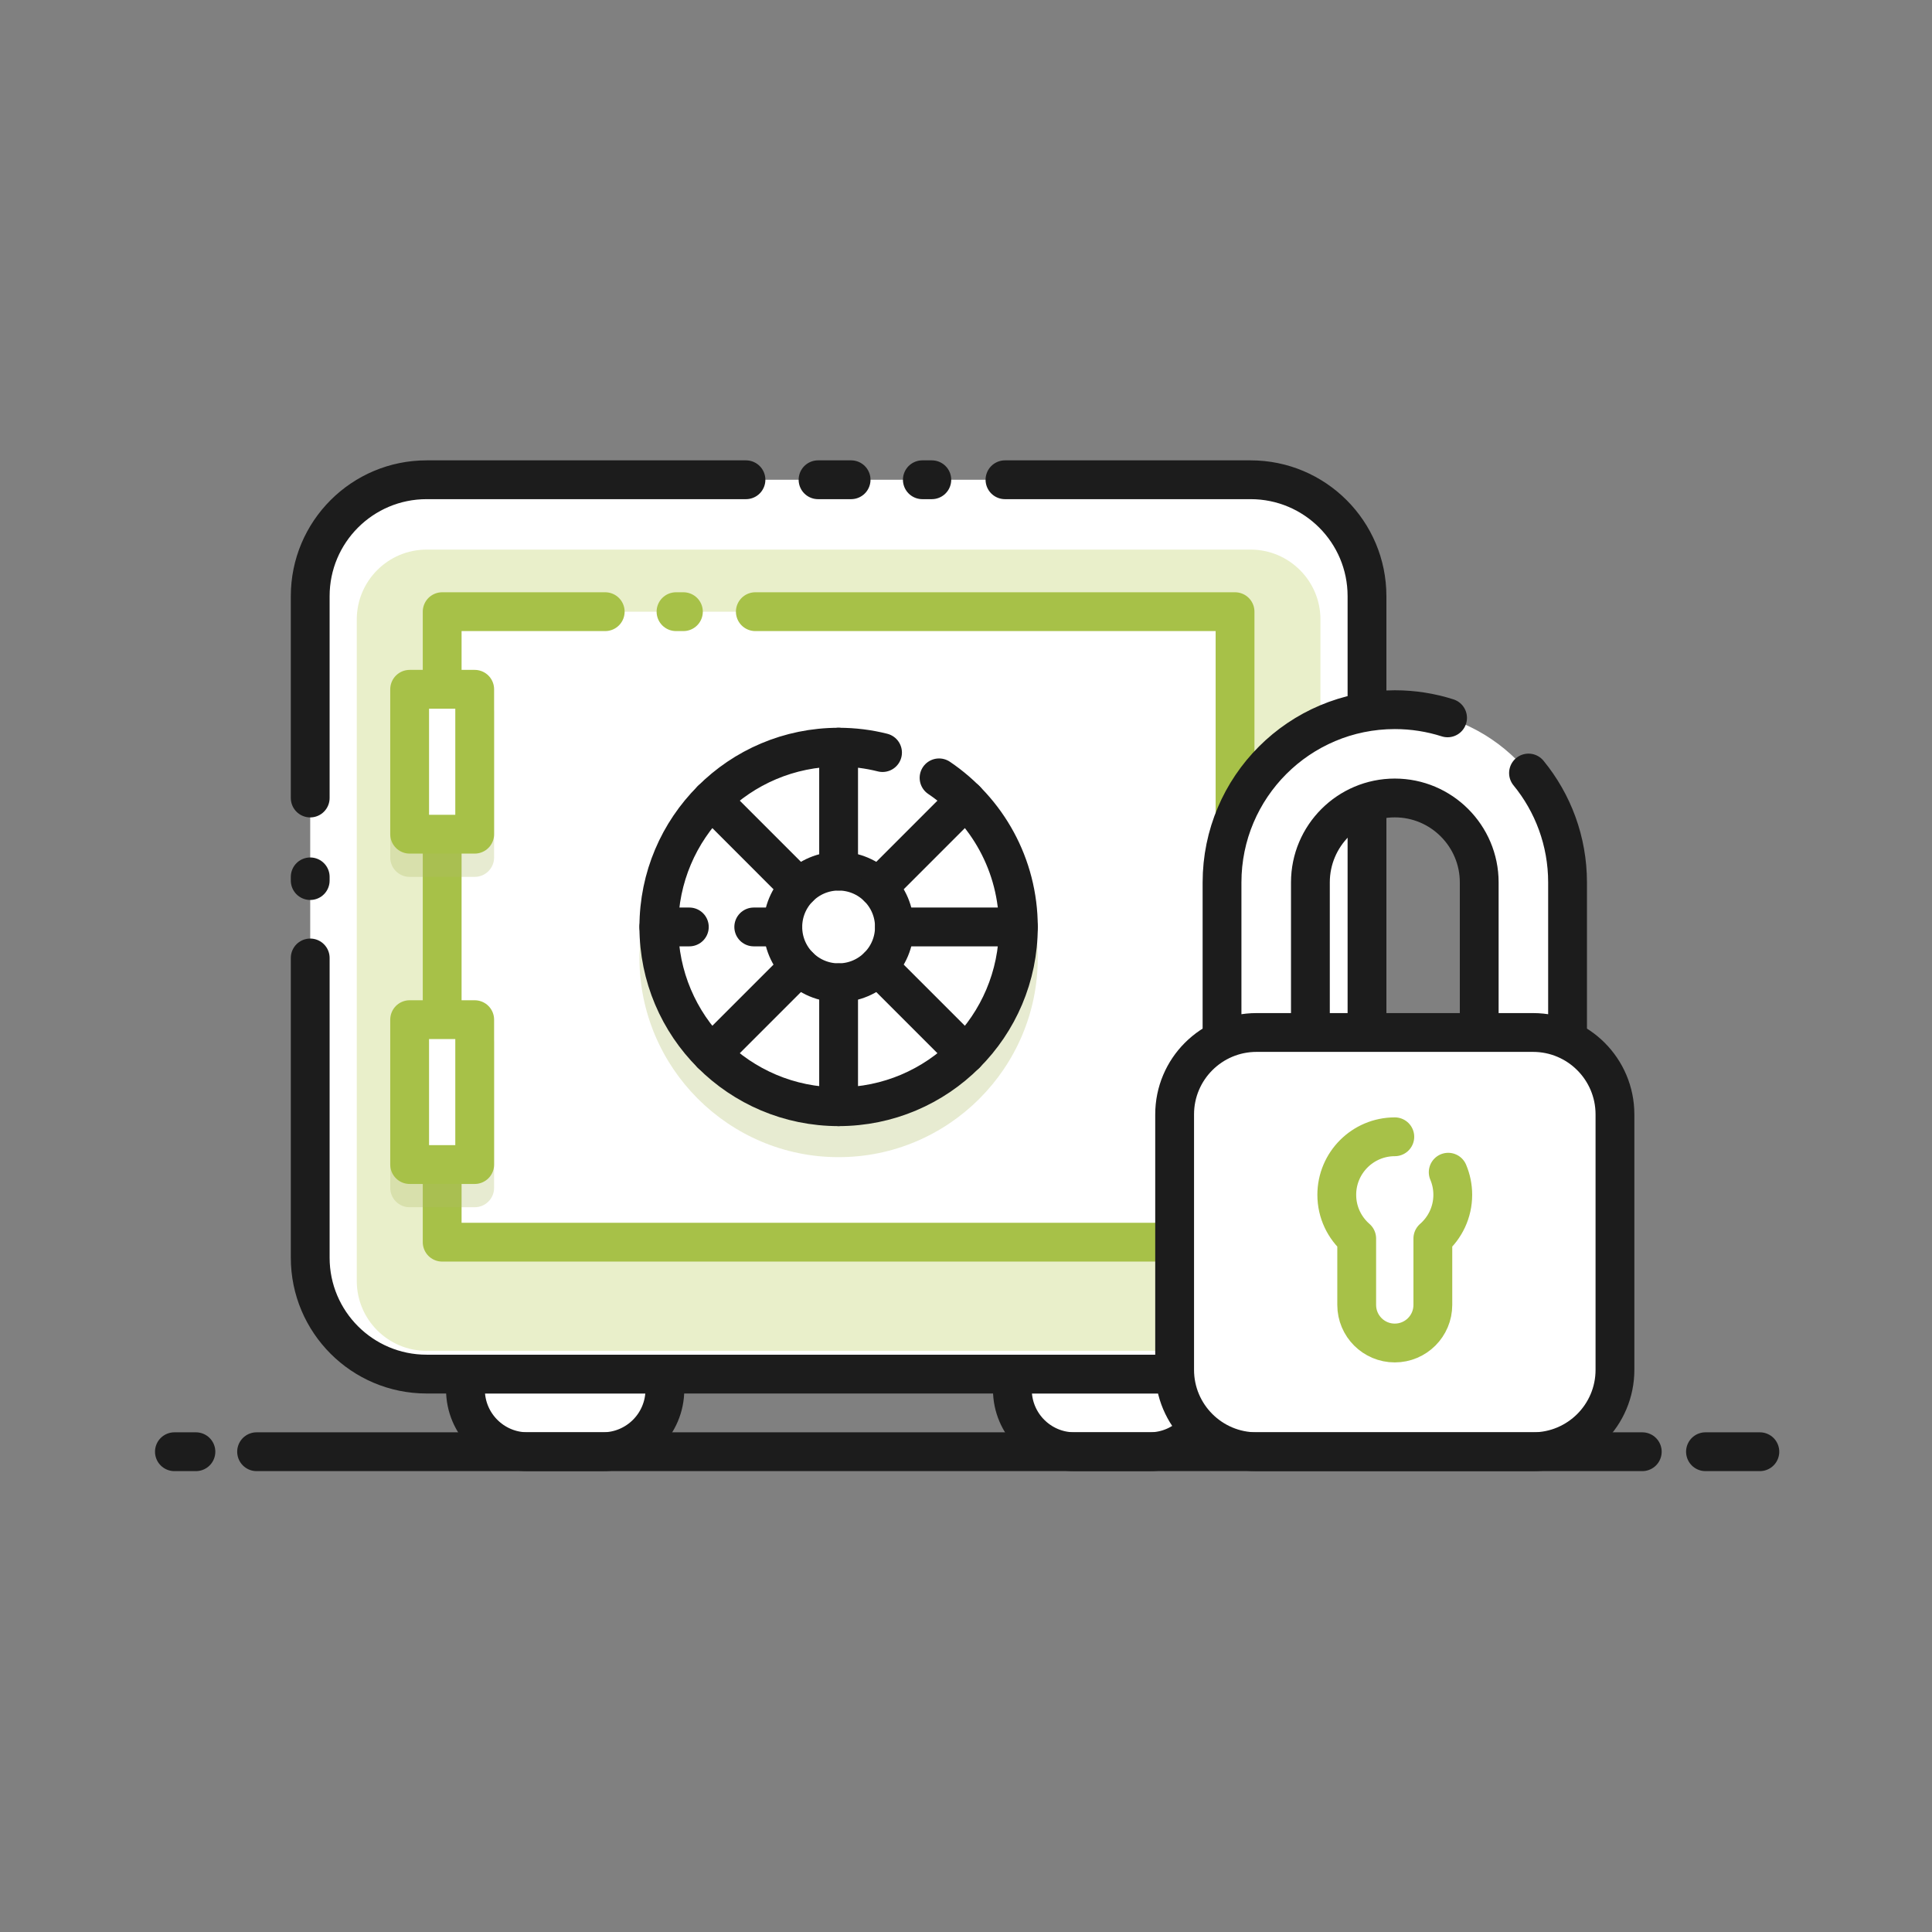<?xml version="1.0" encoding="utf-8"?>
<!-- Generator: Adobe Illustrator 24.0.3, SVG Export Plug-In . SVG Version: 6.00 Build 0)  -->
<svg version="1.1" id="Layer_1" xmlns="http://www.w3.org/2000/svg" xmlns:xlink="http://www.w3.org/1999/xlink" x="0px" y="0px"
	 viewBox="0 0 512 512" style="enable-background:new 0 0 512 512;" xml:space="preserve">
<rect x="0" y="0" width="512" height="512" fill="#808080" stroke="none"/>
<style type="text/css">
	.st0{fill:#FFFFFF;}
	.st1{fill:none;stroke:#1C1C1C;stroke-width:10.284;stroke-linecap:round;stroke-linejoin:round;stroke-miterlimit:10;}
	.st2{fill:#E9EFCA;}
	.st3{fill:none;stroke:#A7C148;stroke-width:10.284;stroke-linecap:round;stroke-linejoin:round;stroke-miterlimit:10;}
	.st4{opacity:0.3;fill:#AFBC66;}
	.st5{fill:#FFFFFF;stroke:#1C1C1C;stroke-width:10.284;stroke-linecap:round;stroke-linejoin:round;stroke-miterlimit:10;}
	.st6{fill:#FFFFFF;stroke:#A7C148;stroke-width:10.284;stroke-linecap:round;stroke-linejoin:round;stroke-miterlimit:10;}
</style>
<g>
	<g>
		<path class="st0" d="M331.42,364.16H113.06c-17.04,0-30.85-13.81-30.85-30.85V157.99c0-17.04,13.81-30.85,30.85-30.85h218.36
			c17.04,0,30.85,13.81,30.85,30.85V333.3C362.27,350.34,348.46,364.16,331.42,364.16z"/>
		<line class="st1" x1="244.43" y1="127.14" x2="246.94" y2="127.14"/>
		<line class="st1" x1="216.79" y1="127.14" x2="225.55" y2="127.14"/>
		<path class="st1" d="M82.21,211.48v-53.49c0-17.04,13.81-30.85,30.85-30.85h84.63"/>
		<line class="st1" x1="82.21" y1="233.36" x2="82.21" y2="232.38"/>
		<path class="st1" d="M266.33,127.14h65.09c17.04,0,30.85,13.81,30.85,30.85V333.3c0,17.04-13.81,30.85-30.85,30.85H113.06
			c-17.04,0-30.85-13.81-30.85-30.85v-79.43"/>
		<path class="st2" d="M113.06,357.99c-10.21,0-18.51-8.3-18.51-18.51V164.16c0-10.21,8.3-18.51,18.51-18.51h218.36
			c10.21,0,18.51,8.3,18.51,18.51v175.31c0,10.21-8.3,18.51-18.51,18.51H113.06z"/>
		
			<rect x="138.7" y="140.58" transform="matrix(-1.836970e-16 1 -1 -1.836970e-16 467.887 23.408)" class="st0" width="167.09" height="210.13"/>
		<line class="st3" x1="179.15" y1="162.1" x2="181.11" y2="162.1"/>
		<polyline class="st3" points="200.17,162.1 327.3,162.1 327.3,329.19 117.18,329.19 117.18,162.1 160.39,162.1 		"/>
		<path class="st4" d="M222.24,201.1c-29.1,0-52.78,23.68-52.78,52.78s23.68,52.78,52.78,52.78s52.78-23.68,52.78-52.78
			S251.34,201.1,222.24,201.1z"/>
		<path class="st5" d="M233.88,199.44c-3.72-0.94-7.62-1.43-11.64-1.43c-26.31,0-47.64,21.33-47.64,47.64s21.33,47.64,47.64,47.64
			s47.64-21.33,47.64-47.64c0-16.45-8.34-30.95-21.02-39.51"/>
		<circle class="st5" cx="222.24" cy="245.65" r="14.79"/>
		<line class="st1" x1="222.24" y1="198.01" x2="222.24" y2="230.85"/>
		<line class="st1" x1="188.56" y1="211.96" x2="211.78" y2="235.19"/>
		<line class="st1" x1="199.75" y1="245.65" x2="207.45" y2="245.65"/>
		<line class="st1" x1="174.6" y1="245.65" x2="182.68" y2="245.65"/>
		<line class="st1" x1="188.56" y1="279.33" x2="211.78" y2="256.11"/>
		<line class="st1" x1="222.24" y1="293.28" x2="222.24" y2="260.44"/>
		<line class="st1" x1="255.92" y1="279.33" x2="232.7" y2="256.11"/>
		<line class="st1" x1="269.88" y1="245.65" x2="237.03" y2="245.65"/>
		<line class="st1" x1="255.92" y1="211.96" x2="232.7" y2="235.19"/>
		<path class="st4" d="M125.8,183.7h-17.24c-2.84,0-5.14,2.3-5.14,5.14v38.4c0,2.84,2.3,5.14,5.14,5.14h17.24
			c2.84,0,5.14-2.3,5.14-5.14v-38.4C130.94,186,128.64,183.7,125.8,183.7z"/>
		<path class="st4" d="M125.8,271.25h-17.24c-2.84,0-5.14,2.3-5.14,5.14v38.4c0,2.84,2.3,5.14,5.14,5.14h17.24
			c2.84,0,5.14-2.3,5.14-5.14v-38.4C130.94,273.55,128.64,271.25,125.8,271.25z"/>
		<rect x="108.56" y="182.67" class="st6" width="17.24" height="38.4"/>
		<rect x="108.56" y="270.22" class="st6" width="17.24" height="38.4"/>
		<path class="st5" d="M159.74,384.72H139.8c-9.09,0-16.45-7.37-16.45-16.45v-4.11h52.85v4.11
			C176.19,377.36,168.83,384.72,159.74,384.72z"/>
		<path class="st5" d="M304.68,384.72h-19.94c-9.09,0-16.45-7.37-16.45-16.45v-4.11h52.85v4.11
			C321.13,377.36,313.77,384.72,304.68,384.72z"/>
	</g>
	<g>
		<path class="st0" d="M369.64,188.06L369.64,188.06c-25.29,0-45.79,20.5-45.79,45.79v66.93h91.57v-66.93
			C415.43,208.56,394.93,188.06,369.64,188.06z M392.01,277.36h-44.74v-43.52c0-12.34,10.04-22.37,22.37-22.37
			c12.34,0,22.37,10.04,22.37,22.37V277.36z"/>
		<path class="st1" d="M383.62,190.24c-4.41-1.41-9.11-2.17-13.98-2.17h0c-25.29,0-45.79,20.5-45.79,45.79v66.93h91.57v-66.93
			c0-11-3.88-21.1-10.35-29 M392.01,277.36h-44.74v-43.52c0-12.34,10.04-22.37,22.37-22.37c12.34,0,22.37,10.04,22.37,22.37V277.36z
			"/>
		<path class="st5" d="M406.27,273.62h-73.27c-11.99,0-21.71,9.72-21.71,21.71v67.68c0,11.99,9.72,21.71,21.71,21.71h73.27
			c11.99,0,21.71-9.72,21.71-21.71v-67.68C427.98,283.34,418.26,273.62,406.27,273.62z"/>
		<path class="st0" d="M385.02,316.64c0-8.49-6.89-15.38-15.38-15.38s-15.38,6.89-15.38,15.38c0,4.63,2.05,8.76,5.28,11.58v17.6
			c0,5.58,4.52,10.09,10.09,10.09h0c5.57,0,10.09-4.52,10.09-10.09v-17.6C382.97,325.4,385.02,321.26,385.02,316.64z"/>
		<path class="st3" d="M369.64,301.26c-8.49,0-15.38,6.89-15.38,15.38c0,4.63,2.05,8.76,5.28,11.58v17.6
			c0,5.58,4.52,10.09,10.09,10.09h0c5.57,0,10.09-4.52,10.09-10.09v-17.6c3.23-2.82,5.28-6.96,5.28-11.58
			c0-2.12-0.43-4.15-1.21-5.99"/>
	</g>
	<g>
		<line class="st1" x1="451.97" y1="384.72" x2="466.38" y2="384.72"/>
		<line class="st1" x1="68" y1="384.72" x2="435.22" y2="384.72"/>
		<line class="st1" x1="46.22" y1="384.72" x2="51.92" y2="384.72"/>
	</g>
</g>
</svg>
